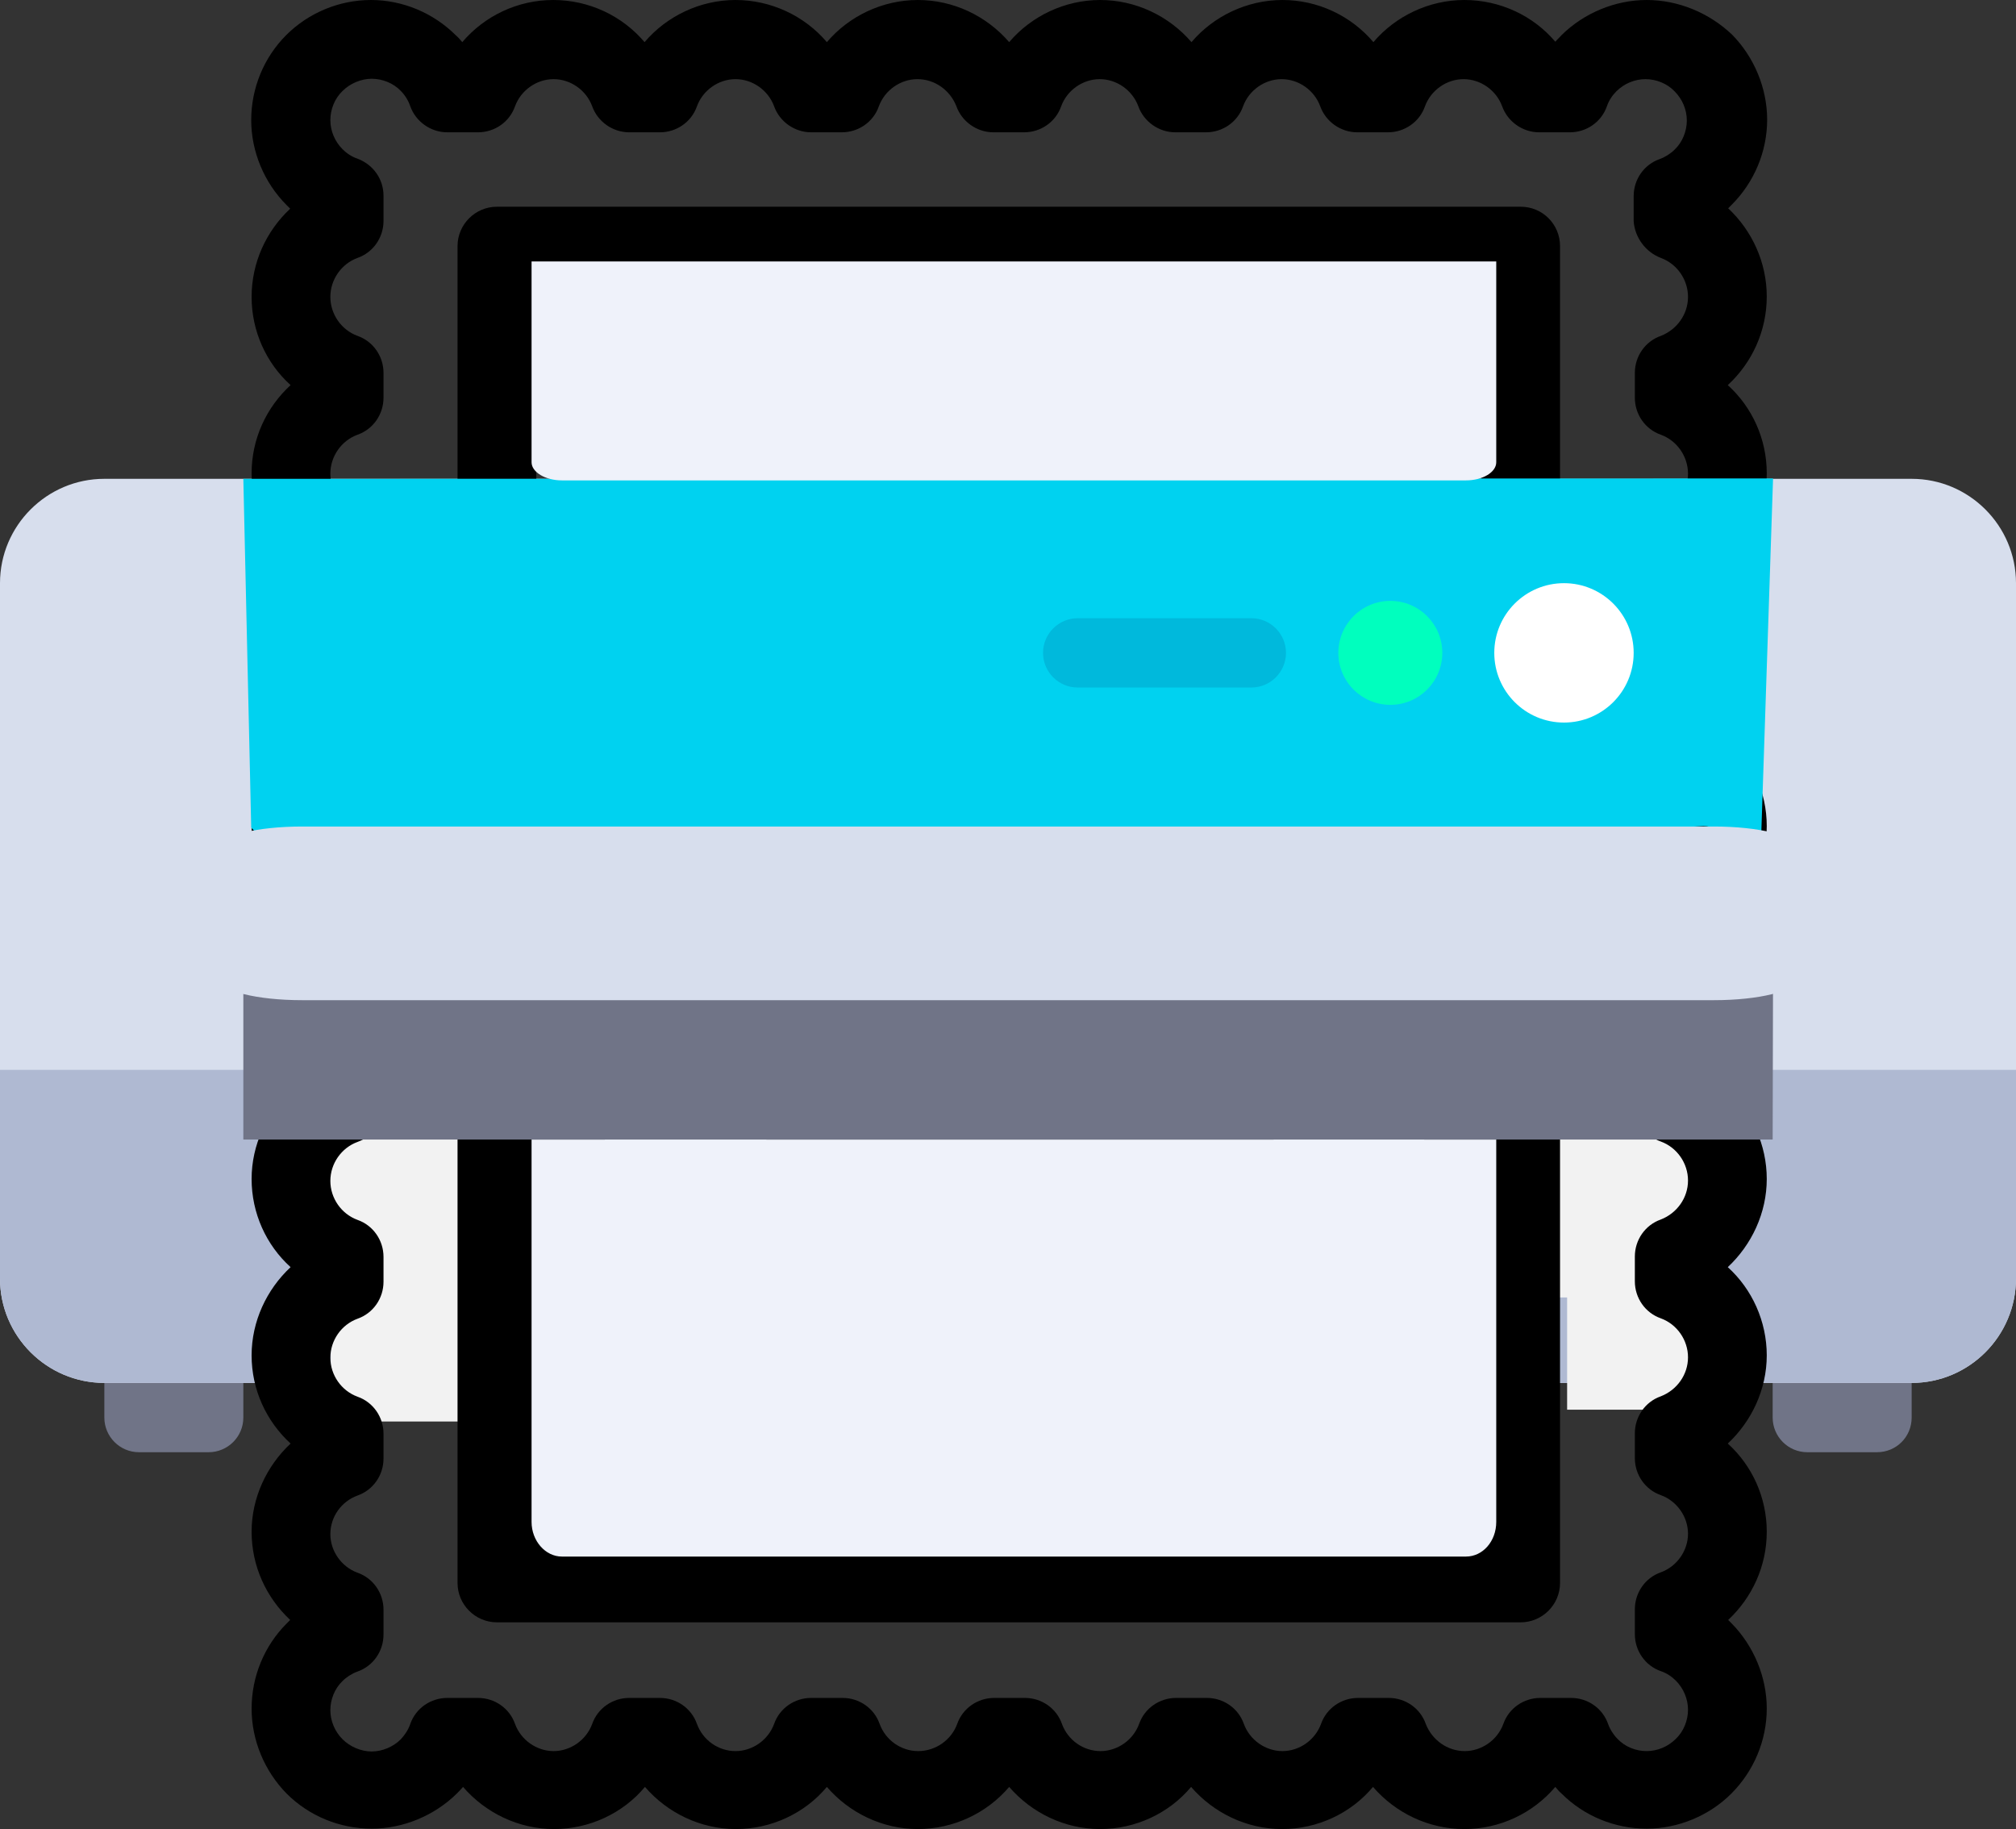 <?xml version="1.0" encoding="utf-8"?>
<!-- Generator: Adobe Illustrator 23.0.3, SVG Export Plug-In . SVG Version: 6.00 Build 0)  -->
<svg version="1.1" id="Layer_1" xmlns="http://www.w3.org/2000/svg" xmlns:xlink="http://www.w3.org/1999/xlink" x="0px" y="0px"
	 viewBox="0 0 512 464.5" style="enable-background:new 0 0 512 464.5;" xml:space="preserve">
<rect x="0" y="0" width="512" height="464.5" fill="#333333" stroke="none"/>
<style type="text/css">
	.st0{fill:#707487;}
	.st1{fill:#D7DEED;}
	.st2{fill:#AFB9D2;}
	.st3{fill:#F2F2F2;}
	.st4{fill:#00D2F0;}
	.st5{fill:#EFF2FA;}
	.st6{fill:#FFFFFF;}
	.st7{fill:#00FFBE;}
	.st8{fill:#00B9DC;}
</style>
<g>
	<path class="st0" d="M53,368.8H35.3c-4.9,0-8.8-4-8.8-8.8v-18.8h35.3V360C61.8,364.9,57.8,368.8,53,368.8z"/>
	<path class="st0" d="M476.7,368.8H459c-4.9,0-8.8-4-8.8-8.8v-17.6h35.3V360C485.5,364.9,481.6,368.8,476.7,368.8z"/>
</g>
<path class="st1" d="M485.5,351.2h-459C11.9,351.2,0,339.3,0,324.7V148.1c0-14.6,11.9-26.5,26.5-26.5h459
	c14.6,0,26.5,11.9,26.5,26.5v176.5C512,339.3,500.1,351.2,485.5,351.2z"/>
<path class="st2" d="M0,271.7v53c0,14.6,11.9,26.5,26.5,26.5h459c14.6,0,26.5-11.9,26.5-26.5v-53H0z"/>
<rect x="398" y="324" class="st3" width="31" height="34"/>
<rect x="84" y="327" class="st3" width="34" height="34"/>
<path class="st3" d="M412.8,329.5H89.2c-8.9,0-16.2-7.9-16.2-17.6v-44.1c0-9.8,7.2-17.6,16.2-17.6h323.6c8.9,0,16.2,7.9,16.2,17.6
	v44.1C429,321.6,421.8,329.5,412.8,329.5z"/>
<g>
	<path d="M448.7,75.3c0-8.6-3.7-16.7-9.8-22.4c0.3-0.3,0.6-0.6,0.9-0.9c5.7-5.7,9-13.5,9-21.6c0-8-3.3-15.9-8.9-21.6
		C434.1,3.3,426.3,0,418.2,0c-8,0-15.9,3.3-21.6,8.9c-0.5,0.6-1.1,1.1-1.6,1.7C389.4,4,381,0,371.9,0c-9,0-17.5,4.1-23.1,10.7
		C343.1,4,334.7,0,325.7,0c-9,0-17.5,4.1-23.1,10.7C296.8,4,288.4,0,279.4,0c-9,0-17.5,4.1-23.1,10.7C250.5,4,242.1,0,233.1,0
		c-9,0-17.5,4.1-23.1,10.7C204.3,4,195.8,0,186.8,0c-9,0-17.5,4.1-23.1,10.7C158,4,149.6,0,140.5,0c-9,0-17.4,4-23.1,10.7
		c-0.5-0.6-1-1.2-1.6-1.7C110.1,3.3,102.3,0,94.2,0S78.3,3.3,72.7,8.9c-5.7,5.7-8.9,13.5-8.9,21.6c0,8,3.3,15.9,9,21.6
		c0.3,0.3,0.6,0.6,0.9,0.9c-6.1,5.7-9.8,13.7-9.8,22.4c0,8.7,3.7,16.8,9.9,22.4c-6.2,5.7-9.9,13.7-9.9,22.4s3.7,16.8,9.9,22.4
		c-6.2,5.7-9.9,13.8-9.9,22.4s3.7,16.8,9.9,22.4c-6.2,5.7-9.9,13.8-9.9,22.4c0,8.7,3.7,16.8,9.9,22.4c-6.1,5.7-9.9,13.8-9.9,22.4
		s3.7,16.8,9.9,22.4c-6.1,5.7-9.9,13.8-9.9,22.4c0,8.7,3.7,16.8,9.9,22.4c-6.1,5.7-9.9,13.8-9.9,22.4c0,8.7,3.7,16.7,9.9,22.4
		c-6.1,5.7-9.9,13.8-9.9,22.4c0,8.7,3.7,16.7,9.8,22.4c-0.3,0.3-0.6,0.6-0.9,0.9c-5.7,5.7-8.9,13.5-8.9,21.6s3.3,15.9,8.9,21.6
		c5.7,5.7,13.5,8.9,21.6,8.9c8,0,15.9-3.3,21.6-8.9c0.5-0.5,1.1-1.1,1.6-1.7c5.7,6.6,14.1,10.7,23.1,10.7c9,0,17.5-4,23.1-10.7
		c5.7,6.6,14.1,10.7,23.1,10.7c9,0,17.5-4,23.1-10.7c5.7,6.6,14.1,10.7,23.1,10.7c9,0,17.5-4,23.2-10.7c5.7,6.6,14.1,10.7,23.1,10.7
		s17.5-4,23.1-10.7c5.7,6.6,14.1,10.7,23.1,10.7c9,0,17.5-4,23.1-10.7c5.7,6.6,14.1,10.7,23.2,10.7c9,0,17.4-4,23.1-10.7
		c0.5,0.6,1,1.2,1.6,1.7c5.7,5.7,13.5,8.9,21.6,8.9c8,0,15.9-3.3,21.5-8.9c5.7-5.7,9-13.5,9-21.6c0-8-3.3-15.9-8.9-21.6
		c-0.3-0.3-0.6-0.6-0.9-0.9c6.1-5.7,9.8-13.7,9.8-22.4c0-8.7-3.7-16.8-9.9-22.4c6.1-5.7,9.9-13.8,9.9-22.4s-3.7-16.8-9.9-22.4
		c6.1-5.7,9.9-13.8,9.9-22.4s-3.7-16.8-9.9-22.4c6.2-5.7,9.9-13.8,9.9-22.4s-3.7-16.7-9.9-22.4c6.2-5.7,9.9-13.8,9.9-22.4
		s-3.7-16.8-9.9-22.4c6.1-5.7,9.9-13.8,9.9-22.4c0-8.7-3.7-16.8-9.9-22.4c6.1-5.7,9.9-13.8,9.9-22.4c0-8.7-3.7-16.8-9.9-22.4
		C445,92.1,448.7,84,448.7,75.3z M421.8,65.5c4.1,1.5,6.9,5.5,6.9,9.9s-2.8,8.3-6.9,9.9c-4,1.4-6.6,5.2-6.6,9.4v6.3
		c0,4.2,2.6,8,6.6,9.4c4.1,1.5,6.9,5.5,6.9,9.9s-2.8,8.4-6.9,9.9c-4,1.4-6.6,5.2-6.6,9.4v6.3c0,4.2,2.6,8,6.6,9.4
		c4.1,1.5,6.9,5.5,6.9,9.9s-2.8,8.3-6.9,9.9c-4,1.4-6.6,5.2-6.6,9.4v6.3c0,4.2,2.6,8,6.6,9.4c4.1,1.5,6.9,5.5,6.9,9.9
		s-2.8,8.4-6.9,9.9c-4,1.4-6.6,5.2-6.6,9.4v6.3c0,4.2,2.6,8,6.6,9.4c4.1,1.5,6.9,5.5,6.9,9.8c0,4.4-2.8,8.4-6.9,9.9
		c-4,1.4-6.6,5.2-6.6,9.4v6.3c0,4.2,2.6,8,6.6,9.4c4.1,1.5,6.9,5.5,6.9,9.9s-2.8,8.3-6.9,9.9c-4,1.4-6.6,5.2-6.6,9.4v6.3
		c0,4.2,2.6,8,6.6,9.4c4.1,1.5,6.9,5.5,6.9,9.9s-2.8,8.3-6.9,9.9c-4,1.4-6.6,5.2-6.6,9.4v6.3c0,4.2,2.6,8,6.6,9.4
		c4.1,1.5,6.9,5.5,6.9,9.8s-2.8,8.3-6.9,9.8c-4,1.4-6.6,5.2-6.6,9.4v6.3c0,4.2,2.6,8,6.6,9.4c1.5,0.5,2.8,1.4,3.8,2.4
		c2,2,3.1,4.7,3.1,7.4s-1.1,5.5-3.1,7.4c-2,2-4.7,3.1-7.4,3.1c-2.8,0-5.5-1.1-7.4-3.1c-1-1-1.9-2.4-2.4-3.8c-1.4-4-5.2-6.6-9.4-6.6
		h-7.8c-4.2,0-8,2.6-9.4,6.6c-1.5,4.1-5.5,6.9-9.8,6.9c-4.4,0-8.3-2.8-9.9-6.9c-1.4-4-5.2-6.6-9.4-6.6h-7.8c-4.2,0-8,2.6-9.4,6.6
		c-1.5,4.1-5.5,6.9-9.8,6.9s-8.3-2.8-9.8-6.9c-1.4-4-5.2-6.6-9.4-6.6h-7.8c-4.2,0-8,2.6-9.4,6.6c-1.5,4.1-5.5,6.9-9.8,6.9
		c-4.4,0-8.3-2.8-9.8-6.9c-1.4-4-5.2-6.6-9.4-6.6h-7.8c-4.2,0-8,2.6-9.4,6.6c-1.5,4.1-5.5,6.9-9.9,6.9s-8.3-2.8-9.8-6.9
		c-1.4-4-5.2-6.6-9.4-6.6H206c-4.2,0-8,2.6-9.4,6.6c-1.5,4.1-5.5,6.9-9.8,6.9c-4.4,0-8.3-2.8-9.8-6.9c-1.4-4-5.2-6.6-9.4-6.6h-7.8
		c-4.2,0-8,2.6-9.4,6.6c-1.5,4.1-5.5,6.9-9.8,6.9s-8.3-2.8-9.8-6.9c-1.4-4-5.2-6.6-9.4-6.6h-7.8c-4.2,0-8,2.6-9.4,6.6
		c-0.5,1.5-1.4,2.8-2.4,3.9c-1.9,1.9-4.7,3.1-7.4,3.1c-2.7,0-5.5-1.2-7.4-3.1c-2-2-3.1-4.7-3.1-7.4s1.1-5.5,3.1-7.4
		c1-1,2.4-1.9,3.8-2.4c4-1.4,6.6-5.2,6.6-9.4v-6.3c0-4.2-2.6-8-6.6-9.4c-4.1-1.5-6.9-5.5-6.9-9.8c0-4.4,2.8-8.3,6.9-9.8
		c4-1.4,6.6-5.2,6.6-9.4v-6.3c0-4.2-2.6-8-6.6-9.4c-4.1-1.5-6.9-5.5-6.9-9.9s2.8-8.4,6.9-9.9c4-1.4,6.6-5.2,6.6-9.4v-6.3
		c0-4.2-2.6-8-6.6-9.4c-4.1-1.5-6.9-5.5-6.9-9.9s2.8-8.4,6.9-9.9c4-1.4,6.6-5.2,6.6-9.4v-6.3c0-4.2-2.6-8-6.6-9.4
		c-4.1-1.5-6.9-5.5-6.9-9.9s2.8-8.4,6.9-9.9c4-1.4,6.6-5.2,6.6-9.4v-6.3c0-4.2-2.6-8-6.6-9.4c-4.1-1.5-6.9-5.5-6.9-9.9
		s2.8-8.4,6.9-9.9c4-1.4,6.6-5.2,6.6-9.4v-6.3c0-4.2-2.6-8-6.6-9.4c-4.1-1.5-6.9-5.5-6.9-9.9s2.8-8.3,6.9-9.9c4-1.4,6.6-5.2,6.6-9.4
		v-6.3c0-4.2-2.6-8-6.6-9.4c-4.1-1.5-6.9-5.5-6.9-9.9s2.8-8.4,6.9-9.9c4-1.4,6.6-5.2,6.6-9.4v-6.3c0-4.2-2.6-8-6.6-9.4
		c-4.1-1.5-6.9-5.5-6.9-9.9c0-4.4,2.8-8.4,6.9-9.9c4-1.4,6.6-5.2,6.6-9.4v-6.4c0-4.2-2.6-7.9-6.6-9.4c-1.5-0.5-2.8-1.4-3.8-2.4
		c-2-2-3.1-4.7-3.1-7.4s1.1-5.5,3.1-7.4c1.9-1.9,4.7-3.1,7.4-3.1c2.7,0,5.5,1.1,7.4,3.1c1,1,1.9,2.4,2.4,3.9
		c1.4,3.9,5.2,6.6,9.4,6.6h7.8c4.2,0,8-2.6,9.4-6.6c1.5-4.1,5.5-6.9,9.8-6.9s8.3,2.8,9.8,6.9c1.4,3.9,5.2,6.6,9.4,6.6h7.8
		c4.2,0,8-2.6,9.4-6.6c1.5-4.1,5.5-6.9,9.8-6.9s8.3,2.8,9.8,6.9c1.4,3.9,5.2,6.6,9.4,6.6h7.8c4.2,0,8-2.6,9.4-6.6
		c1.5-4.1,5.5-6.9,9.8-6.9c4.4,0,8.3,2.8,9.9,6.9c1.4,3.9,5.2,6.6,9.4,6.6h7.8c4.2,0,8-2.6,9.4-6.6c1.5-4.1,5.5-6.9,9.8-6.9
		s8.3,2.8,9.8,6.9c1.4,3.9,5.2,6.6,9.4,6.6h7.8c4.2,0,8-2.6,9.4-6.6c1.5-4.1,5.5-6.9,9.8-6.9s8.3,2.8,9.8,6.9
		c1.4,3.9,5.2,6.6,9.4,6.6h7.8c4.2,0,8-2.6,9.4-6.6c1.5-4.1,5.5-6.9,9.8-6.9s8.3,2.8,9.8,6.9c1.4,3.9,5.2,6.6,9.4,6.6h7.8
		c4.2,0,8-2.6,9.4-6.6c0.5-1.5,1.4-2.8,2.4-3.8c2-2,4.7-3.1,7.4-3.1c2.7,0,5.5,1.1,7.4,3.1c2,2,3.1,4.7,3.1,7.4s-1.1,5.5-3.1,7.4
		c-1,1-2.4,1.9-3.8,2.4c-4,1.4-6.6,5.2-6.6,9.4v6.4C415.2,60.3,417.9,64,421.8,65.5z"/>
	<path d="M153.6,392V262.5h208.1V392H153.6z M386.2,52.5h-260c-5.5,0-10,4.5-10,10V402c0,5.5,4.5,10,10,10h260c5.5,0,10-4.5,10-10
		V62.5C396.2,57,391.8,52.5,386.2,52.5z M376.2,72.5v170h-38.7c-4.9-38-37.5-67.5-76.8-67.5s-71.9,29.5-76.8,67.5h-47.7v-170H376.2z
		 M317.3,242.5H204.1c4.8-27,28.3-47.5,56.6-47.5C289,195,312.6,215.5,317.3,242.5z"/>
	<path d="M314.7,274.7H203.4c-5.5,0-10,4.5-10,10s4.5,10,10,10h111.3c5.5,0,10-4.5,10-10S320.3,274.7,314.7,274.7z"/>
	<path d="M296.7,307h-75.3c-5.5,0-10,4.5-10,10s4.5,10,10,10h75.3c5.5,0,10-4.5,10-10S302.3,307,296.7,307z"/>
	<path d="M170.1,118.3c1.9,1.9,4.4,2.9,7.1,2.9s5.2-1,7.1-2.9l12.7-12.7c3.9-3.9,3.9-10.2,0-14.1c-3.9-3.9-10.2-3.9-14.1,0l-5.7,5.7
		l-5.7-5.7c-3.9-3.9-10.2-3.9-14.1,0c-3.9,3.9-3.9,10.2,0,14.1L170.1,118.3z"/>
</g>
<path class="st4" d="M61.8,121.6l2,88.6l17.7,17.6l351.1-18c9.8,0,14.5,17.8,14.5,8.1l3.2-96.4"/>
<path class="st5" d="M372.3,395.3H142.7c-4.2,0-7.7-4-7.7-8.8v-97.1h245v97.1C380,391.4,376.6,395.3,372.3,395.3z"/>
<circle class="st6" cx="397.2" cy="165.8" r="17.7"/>
<circle class="st7" cx="353.1" cy="165.8" r="13.2"/>
<path class="st8" d="M317.8,174.6h-44.1c-4.9,0-8.8-4-8.8-8.8c0-4.9,4-8.8,8.8-8.8h44.1c4.9,0,8.8,4,8.8,8.8
	S322.7,174.6,317.8,174.6z"/>
<path class="st0" d="M450.2,289.4H61.8v-37.6l17.7-17.6l353.1-6l17.7,17.6L450.2,289.4L450.2,289.4z"/>
<path class="st5" d="M372.3,122H142.7c-4.2,0-7.7-2.1-7.7-4.6v-51h245v51C380,119.9,376.6,122,372.3,122z"/>
<path class="st1" d="M435.3,254H76.7c-11.4,0-20.7-2.3-20.7-5.1v-33.9c0-2.8,9.3-5.1,20.7-5.1h358.6c11.4,0,20.7,2.3,20.7,5.1v33.9
	C456,251.7,446.7,254,435.3,254z"/>
</svg>
